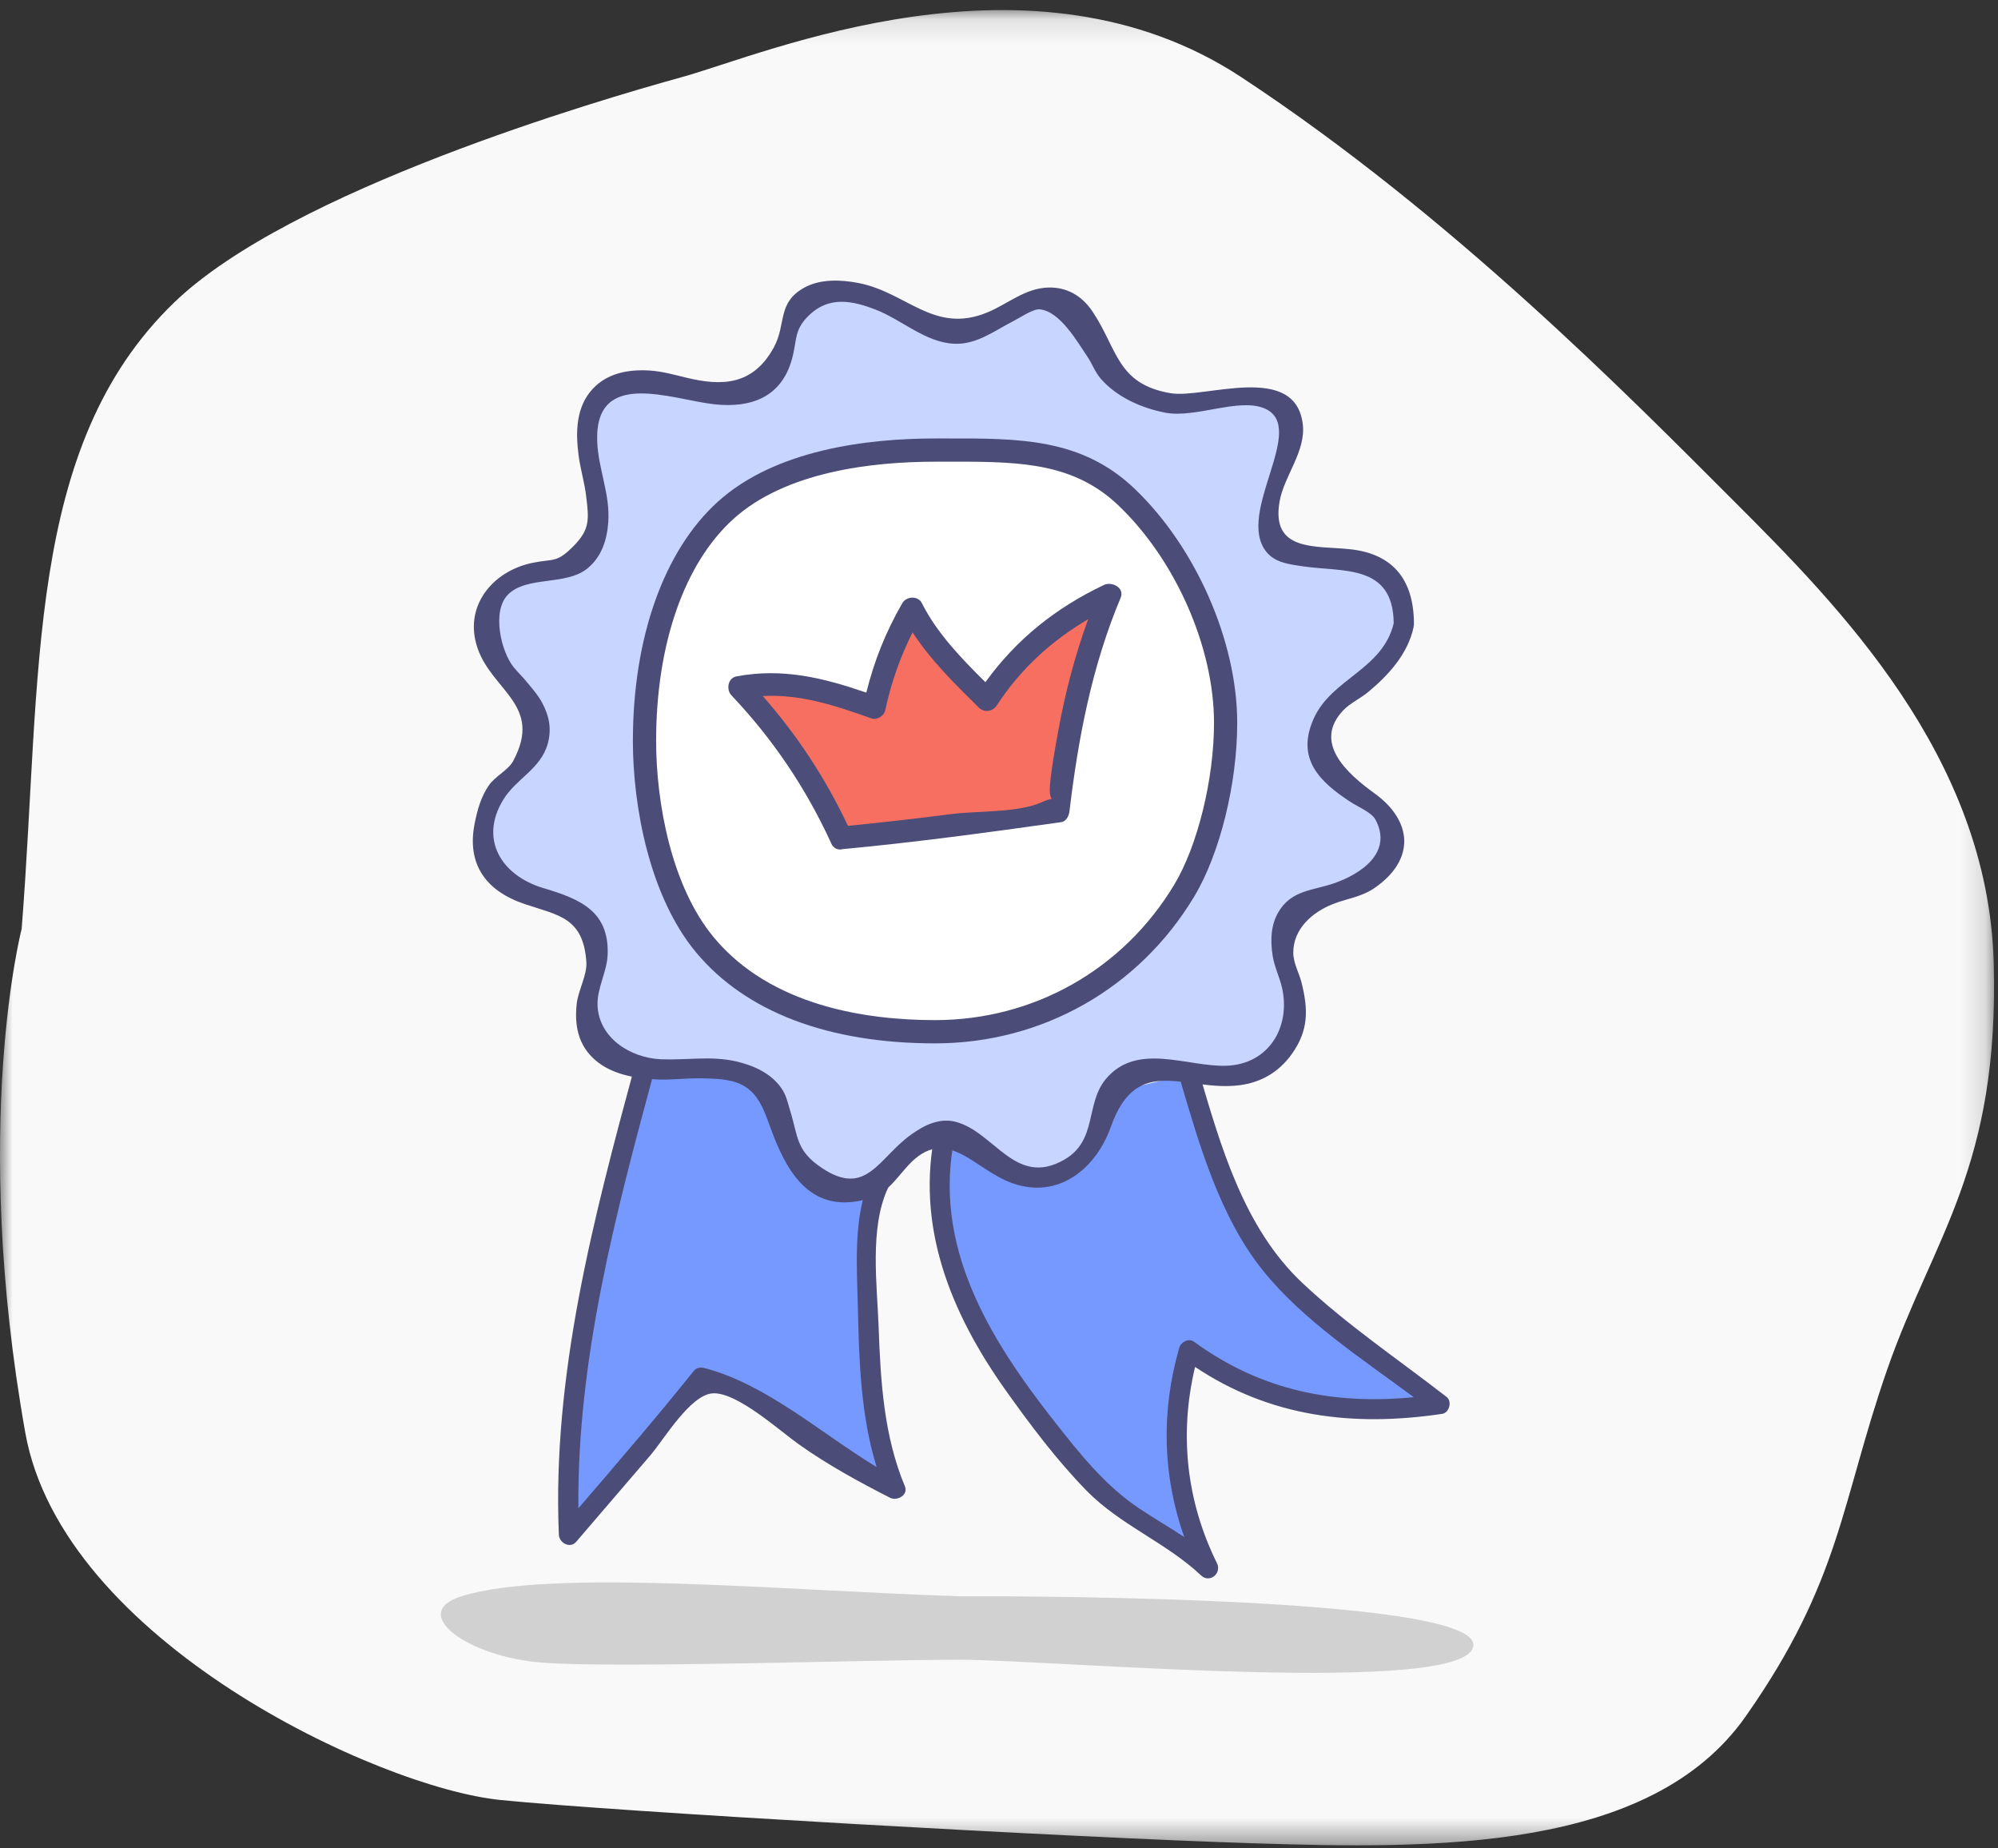 <?xml version="1.0" encoding="UTF-8"?>
<svg width="80px" height="74px" viewBox="0 0 80 74" version="1.1" xmlns="http://www.w3.org/2000/svg" xmlns:xlink="http://www.w3.org/1999/xlink">
    <rect x="0" y="0" width="80" height="74" fill="#333333" stroke="none"/>
    <!-- Generator: sketchtool 52.1 (67048) - http://www.bohemiancoding.com/sketch -->
    <title>96232CAF-EF15-4746-96D5-E3EA6A4C6FEB</title>
    <desc>Created with sketchtool.</desc>
    <defs>
        <polygon id="path-1" points="0 0.123 79.842 0.123 79.842 73.596 0 73.596"></polygon>
    </defs>
    <g id="Peeranha" stroke="none" stroke-width="1" fill="none" fill-rule="evenodd">
        <g id="Peerania_LK_awards" transform="translate(-267, -294)">
            <g id="Group-28-2" transform="translate(267, 294)">
                <g id="Group-3" transform="translate(0, 0.281)">
                    <mask id="mask-2" fill="white">
                        <use xlink:href="#path-1"></use>
                    </mask>
                    <g id="Clip-2"></g>
                    <!-- main shadow -->
                    <path d="M0.867,36.908 C1.675,26.722 0.983,17.595 6.985,11.818 C11.648,7.331 23.955,3.731 27.303,2.806 C30.651,1.882 41.271,-2.739 49.698,2.806 C58.126,8.352 65.283,15.638 69.439,19.794 C73.594,23.949 79.597,30.001 79.828,38.24 C80.059,46.478 77.404,49.251 75.557,54.566 C73.71,59.881 73.71,63 69.9,68.43 C66.091,73.86 57.433,73.745 50.16,73.514 C42.887,73.283 24.752,72.256 20.03,71.78 C15.162,71.291 2.491,65.405 1.011,57.07 C-1.177,44.755 0.867,36.908 0.867,36.908" id="Fill-1" fill="#F9F9F9" mask="url(#mask-2)"></path>
                </g>
                <!-- left ribbon -->
                <path d="M25.806,42.773 C24.257,48.482 22.445,55.423 22.78,61.444 C24.429,59.523 26.078,57.603 27.726,55.682 C27.831,55.56 27.93,55.212 28.079,55.154 C28.269,55.08 28.494,55.351 28.689,55.413 C30.287,55.915 31.565,57.093 32.965,58.014 C33.882,58.618 34.863,59.116 35.842,59.613 C35.18,58.204 34.993,56.624 34.88,55.072 C34.749,53.256 34.709,51.432 34.761,49.611 C34.783,48.869 35.168,47.302 35.2,47.371 L33.533,44.488 L29.291,41.001 L25.806,42.773 Z" id="Fill-4" fill="#7699FF"></path>
                <!-- right ribbon -->
                <path d="M37.851,45.346 C37.68,46.013 37.588,46.7 37.576,47.389 C37.541,49.335 38.154,51.252 39.062,52.973 C39.971,54.694 41.169,56.243 42.387,57.762 C43.152,58.715 43.938,59.672 44.92,60.401 C46.047,61.239 47.415,61.765 48.379,62.787 C47.661,61.418 47.08,59.782 47.119,58.237 C47.157,56.714 47.113,55.531 47.606,54.065 C50.434,56.24 53.685,56.872 57.638,56.212 C55.835,54.812 55.308,54.402 53.505,53.001 C52.565,52.27 51.615,51.53 50.87,50.601 C50.159,49.713 49.656,48.679 49.203,47.637 C48.512,46.049 48.092,44.66 47.606,42.997" id="Fill-6" fill="#7699FF"></path>
                <!-- rim shadow -->
                <path d="M56.21,25.002 C56.291,23.81 55.843,22.769 54.687,22.471 C53.986,22.29 51.51,22.459 51.058,21.894 C50.654,21.389 50.747,20.074 50.93,19.698 C51.256,19.029 51.495,18.209 51.715,17.497 C51.968,16.678 51.399,15.949 50.186,15.869 C49.253,15.807 48.367,16.264 47.433,16.222 C46.795,16.194 45.021,15.846 44.183,14.673 C43.847,14.203 43.795,13.604 43.584,13.065 C43.162,11.991 42.269,11.595 40.991,12.189 C40.513,12.411 39.805,12.817 39.348,13.078 C37.966,13.867 36.987,12.857 35.688,12.212 C34.388,11.567 32.498,11.233 31.754,12.479 C31.302,13.235 31.527,14.263 31.053,15.006 C30.384,16.056 28.826,15.915 27.627,15.578 C26.429,15.242 24.968,14.898 24.081,15.772 C23.205,16.635 23.504,18.079 23.786,19.276 C24.067,20.473 24.121,22.023 23.047,22.619 C22.397,22.979 21.583,22.816 20.871,23.028 C19.774,23.354 19.097,24.684 19.477,25.764 C19.958,27.133 21.793,27.984 21.614,29.424 C21.505,30.299 20.676,30.865 20.046,31.481 C19.416,32.097 19.291,33.836 19.291,33.836 C19.173,34.809 20.409,35.677 21.367,35.883 C22.324,36.088 23.34,36.26 23.769,37.141 C24.38,38.394 23.178,39.861 23.508,41.216 C23.866,42.685 25.748,42.904 27.255,42.793 C28.761,42.681 30.708,42.81 31.182,44.246 C31.305,44.62 31.294,45.025 31.366,45.413 C31.56,46.453 32.274,47.442 33.306,47.673 C34.338,47.904 35.623,47.445 36.008,46.46 C36.235,45.878 37.091,45.586 37.44,45.353 C37.981,44.992 38.305,45.364 38.845,45.726 C39.385,46.089 39.828,46.594 40.407,46.892 C41.772,47.593 43.683,46.723 44.052,45.233 C44.169,44.76 44.153,44.25 44.358,43.808 C44.926,42.586 46.661,42.644 47.977,42.931 C49.293,43.218 50.616,43.134 51.361,42.011 C52.202,40.748 52.001,40.18 51.639,39.206 C51.277,38.233 51.035,37.06 51.816,36.376 C52.637,35.656 53.362,35.973 54.341,35.491 C55.418,34.962 56.412,33.823 55.633,32.837 C55.176,32.26 55.002,32.233 53.524,31.276 C52.069,30.336 52.863,28.237 54.266,27.606 C54.266,27.606 56.13,26.195 56.21,25.002" id="Fill-8" fill="#FFFFFF"></path>
                <!-- rim -->
                <path d="M56.21,25.002 C56.291,23.81 55.843,22.769 54.687,22.471 C53.986,22.29 51.51,22.459 51.058,21.894 C50.654,21.389 50.747,20.074 50.93,19.698 C51.256,19.029 51.495,18.209 51.715,17.497 C51.968,16.678 51.399,15.949 50.186,15.869 C49.253,15.807 48.367,16.264 47.433,16.222 C46.795,16.194 45.021,15.846 44.183,14.673 C43.847,14.203 43.795,13.604 43.584,13.065 C43.162,11.991 42.269,11.595 40.991,12.189 C40.513,12.411 39.805,12.817 39.348,13.078 C37.966,13.867 36.987,12.857 35.688,12.212 C34.388,11.567 32.498,11.233 31.754,12.479 C31.302,13.235 31.527,14.263 31.053,15.006 C30.384,16.056 28.826,15.915 27.627,15.578 C26.429,15.242 24.968,14.898 24.081,15.772 C23.205,16.635 23.504,18.079 23.786,19.276 C24.067,20.473 24.121,22.023 23.047,22.619 C22.397,22.979 21.583,22.816 20.871,23.028 C19.774,23.354 19.097,24.684 19.477,25.764 C19.958,27.133 21.793,27.984 21.614,29.424 C21.505,30.299 20.676,30.865 20.046,31.481 C19.416,32.097 19.291,33.836 19.291,33.836 C19.173,34.809 20.409,35.677 21.367,35.883 C22.324,36.088 23.34,36.26 23.769,37.141 C24.38,38.394 23.178,39.861 23.508,41.216 C23.866,42.685 25.748,42.904 27.255,42.793 C28.761,42.681 30.708,42.81 31.182,44.246 C31.305,44.62 31.294,45.025 31.366,45.413 C31.56,46.453 32.274,47.442 33.306,47.673 C34.338,47.904 35.623,47.445 36.008,46.46 C36.235,45.878 37.091,45.586 37.44,45.353 C37.981,44.992 38.305,45.364 38.845,45.726 C39.385,46.089 39.828,46.594 40.407,46.892 C41.772,47.593 43.683,46.723 44.052,45.233 C44.169,44.76 44.153,44.25 44.358,43.808 C44.926,42.586 46.661,42.644 47.977,42.931 C49.293,43.218 50.616,43.134 51.361,42.011 C52.202,40.748 52.001,40.18 51.639,39.206 C51.277,38.233 51.035,37.06 51.816,36.376 C52.637,35.656 53.362,35.973 54.341,35.491 C55.418,34.962 56.412,33.823 55.633,32.837 C55.176,32.26 55.002,32.233 53.524,31.276 C52.069,30.336 52.863,28.237 54.266,27.606 C54.266,27.606 56.13,26.195 56.21,25.002" id="Fill-10" fill="#C8D5FF"></path>
                <!-- rim border -->
                <path d="M52.59,28.792 C51.891,30.388 52.839,31.301 54.091,32.117 C54.36,32.292 54.922,32.525 55.076,32.817 C55.777,34.141 54.482,34.992 53.416,35.362 C52.567,35.656 51.711,35.628 51.19,36.511 C50.877,37.04 50.865,37.652 50.954,38.246 C51.022,38.699 51.231,39.103 51.332,39.543 C51.687,41.095 50.817,42.614 49.093,42.667 C47.523,42.714 45.518,41.703 44.273,43.204 C43.455,44.191 43.944,45.654 42.626,46.42 C40.655,47.565 39.822,45.303 38.25,44.908 C37.615,44.749 37.013,45.04 36.475,45.427 C35.175,46.36 34.692,47.945 32.918,46.766 C31.854,46.059 31.964,45.507 31.627,44.428 C31.528,44.112 31.487,43.857 31.289,43.569 C30.869,42.959 30.162,42.65 29.464,42.49 C28.474,42.263 27.476,42.448 26.479,42.408 C25.224,42.356 23.966,41.538 23.925,40.236 C23.904,39.561 24.303,38.903 24.33,38.223 C24.397,36.482 23.229,35.99 21.762,35.556 C20.094,35.061 19.167,33.617 20.154,32.01 C20.669,31.171 21.651,30.783 21.931,29.777 C22.095,29.187 21.992,28.669 21.708,28.135 C21.539,27.818 21.301,27.558 21.076,27.282 C20.916,27.085 20.73,26.911 20.57,26.715 C20.057,26.086 19.687,24.47 20.334,23.81 C21.088,23.041 22.669,23.463 23.53,22.75 C24.088,22.287 24.303,21.62 24.355,20.907 C24.438,19.794 23.95,18.764 23.912,17.666 C23.809,14.721 26.906,16.002 28.606,16.186 C30.094,16.347 31.291,15.886 31.709,14.38 C31.928,13.59 31.772,13.197 32.433,12.585 C33.213,11.864 34.113,12.027 35.065,12.397 C36.093,12.796 37.048,13.703 38.191,13.761 C39.103,13.808 39.811,13.242 40.583,12.851 C40.829,12.727 41.357,12.364 41.622,12.384 C42.441,12.447 43.157,13.718 43.536,14.274 C43.739,14.573 43.834,14.882 44.074,15.16 C44.711,15.898 45.722,16.344 46.667,16.523 C47.865,16.75 49.606,15.916 50.63,16.35 C52.403,17.102 49.447,20.545 50.71,22.098 C51.055,22.524 51.61,22.589 52.119,22.666 C53.755,22.915 55.783,22.553 55.804,24.954 C55.353,26.824 53.303,27.163 52.59,28.792 M54.787,27.701 C55.612,27.013 56.367,26.18 56.6,25.11 C56.603,25.095 56.599,25.083 56.601,25.069 C56.604,25.046 56.614,25.028 56.614,25.002 C56.62,23.267 55.827,22.188 54.084,21.991 C52.705,21.836 50.869,22.116 51.237,20.064 C51.42,19.045 52.29,18.074 52.164,16.99 C51.872,14.484 48.229,15.967 46.881,15.743 C44.697,15.38 44.749,13.943 43.724,12.443 C43.314,11.845 42.727,11.496 41.99,11.511 C41.043,11.53 40.355,12.171 39.526,12.511 C37.391,13.387 36.317,11.703 34.363,11.328 C33.663,11.194 32.841,11.16 32.197,11.519 C31.109,12.125 31.489,12.981 30.985,13.906 C30.146,15.443 28.888,15.463 27.471,15.118 C26.99,15.001 26.505,14.864 26.008,14.834 C25.17,14.783 24.324,14.931 23.732,15.568 C23.061,16.289 23.046,17.288 23.164,18.209 C23.235,18.769 23.404,19.309 23.471,19.871 C23.581,20.788 23.63,21.192 22.957,21.869 C22.274,22.554 22.176,22.356 21.313,22.535 C19.714,22.866 18.537,24.288 19.128,25.968 C19.728,27.673 21.737,28.235 20.553,30.457 C20.349,30.839 19.836,31.067 19.576,31.439 C19.254,31.901 19.107,32.448 19,32.996 C18.69,34.592 19.446,35.67 21.012,36.195 C22.354,36.645 23.358,36.728 23.478,38.516 C23.513,39.027 23.149,39.661 23.092,40.184 C22.995,41.065 23.153,41.855 23.842,42.447 C24.492,43.005 25.383,43.162 26.216,43.212 C26.824,43.249 27.429,43.159 28.037,43.17 C28.43,43.176 28.864,43.183 29.249,43.27 C30.393,43.526 30.577,44.457 30.969,45.467 C31.601,47.09 32.547,48.518 34.561,48.044 C35.519,47.819 35.761,47.316 36.357,46.664 C37.894,44.982 38.993,46.825 40.536,47.37 C42.406,48.031 43.899,46.756 44.484,45.1 C45.529,42.145 47.49,43.721 49.627,43.447 C50.493,43.337 51.198,42.923 51.711,42.216 C52.408,41.252 52.383,40.407 52.111,39.328 C52.01,38.93 51.785,38.565 51.783,38.141 C51.779,37.198 52.531,36.523 53.373,36.193 C53.966,35.961 54.526,35.912 55.069,35.528 C56.692,34.385 56.539,32.846 55.035,31.761 C53.921,30.958 52.551,29.719 53.795,28.426 C54.068,28.143 54.479,27.958 54.787,27.701" id="Fill-12" fill="#4C4C78"></path>
                <!-- inner circle -->
                <path d="M49.074,28.937 C49.074,31.129 48.469,33.904 47.416,35.655 C45.382,39.041 41.675,41.306 37.44,41.306 C33.847,41.306 30.364,40.394 28.23,37.833 C26.548,35.814 25.806,32.498 25.806,29.663 C25.806,26.246 26.697,22.575 29.038,20.445 C31.104,18.566 34.428,18.019 37.44,18.019 C40.558,18.019 43.024,17.908 45.113,19.906 C47.329,22.026 49.074,25.627 49.074,28.937" id="Fill-14" fill="#FFFFFF"></path>
                <!-- inner circle border -->
                <path d="M47.018,35.415 C44.976,38.812 41.396,40.84 37.44,40.84 C34.658,40.84 30.864,40.267 28.587,37.535 C26.879,35.486 26.271,32.124 26.271,29.662 C26.271,25.804 27.393,22.57 29.351,20.79 C31.446,18.884 34.906,18.484 37.44,18.484 L37.909,18.484 C38.06,18.483 38.207,18.483 38.354,18.483 C40.958,18.483 43.042,18.569 44.791,20.243 C47.075,22.427 48.609,25.921 48.609,28.937 C48.609,31.193 47.955,33.856 47.018,35.415 M45.434,19.57 C43.317,17.544 40.817,17.547 37.908,17.554 L37.44,17.554 C34.742,17.554 31.04,17.996 28.726,20.101 C26.575,22.058 25.341,25.542 25.341,29.662 C25.341,32.288 26.006,35.891 27.873,38.131 C29.858,40.512 33.166,41.771 37.44,41.771 C41.725,41.771 45.604,39.574 47.815,35.895 C48.845,34.179 49.538,31.383 49.538,28.937 C49.538,25.683 47.888,21.919 45.434,19.57" id="Fill-16" fill="#4C4C78"></path>
                <!-- left ribbon border -->
                <path d="M35.18,53.123 C35.119,51.437 34.812,49.161 35.549,47.575 C35.767,47.107 35.071,46.695 34.851,47.167 C34.145,48.688 34.315,50.742 34.349,52.343 C34.396,54.483 34.466,56.681 35.1,58.733 C32.848,57.367 30.685,55.411 28.186,54.764 C28.058,54.731 27.882,54.758 27.793,54.868 C26.289,56.741 24.725,58.562 23.159,60.384 C23.102,54.432 24.65,48.589 26.196,42.88 C26.332,42.377 25.553,42.163 25.417,42.665 C23.761,48.779 22.105,55.055 22.377,61.444 C22.39,61.767 22.825,62.011 23.067,61.729 C24.055,60.577 25.044,59.425 26.033,58.272 C26.585,57.63 27.631,55.845 28.533,55.782 C29.498,55.715 31.233,57.292 31.984,57.823 C33.147,58.647 34.369,59.315 35.638,59.962 C35.914,60.103 36.379,59.859 36.232,59.505 C35.386,57.475 35.259,55.301 35.18,53.123" id="Fill-18" fill="#4C4C78"></path>
                <!-- right ribbon border -->
                <path d="M57.924,55.927 C55.998,54.431 53.907,53.024 52.135,51.351 C49.797,49.145 48.877,45.886 47.996,42.89 C47.849,42.392 47.069,42.604 47.217,43.105 C47.995,45.749 48.819,48.701 50.585,50.886 C52.186,52.869 54.525,54.391 56.606,55.935 C53.42,56.25 50.489,55.673 47.81,53.716 C47.593,53.558 47.282,53.728 47.217,53.958 C46.478,56.529 46.554,59.096 47.417,61.535 C46.829,61.145 46.217,60.794 45.62,60.394 C44.243,59.474 43.23,58.193 42.217,56.905 C39.612,53.592 37.296,49.851 38.241,45.454 C38.35,44.946 37.571,44.729 37.461,45.238 C36.639,49.064 38.059,52.548 40.259,55.648 C41.249,57.041 42.305,58.448 43.499,59.671 C44.86,61.065 46.686,61.748 48.092,63.073 C48.435,63.395 48.929,62.991 48.727,62.582 C47.498,60.097 47.211,57.399 47.851,54.724 C50.849,56.728 54.17,57.136 57.745,56.603 C58.03,56.56 58.151,56.104 57.924,55.927" id="Fill-20" fill="#4C4C78"></path>
                <!-- crown -->
                <path class="crown" d="M33.682,33.546 C32.704,31.312 31.317,29.258 29.61,27.518 C31.397,27.047 33.269,27.688 35.006,28.321 C35.258,26.926 35.775,25.581 36.521,24.378 C36.923,25.367 38.751,27.267 39.518,28.01 C40.642,26.178 42.323,24.751 44.432,23.81 C43.228,26.542 42.713,29.467 42.368,32.476 C42.368,32.476 36.623,33.285 33.682,33.546" id="Fill-22" fill="#F76F60"></path>
                <!-- crown border -->
                <path d="M42.372,29.266 C42.244,29.982 42.103,30.712 42.041,31.439 C41.971,32.263 42.385,31.815 41.728,32.11 C40.753,32.549 39.18,32.453 38.114,32.589 C36.729,32.764 35.343,32.929 33.952,33.062 C33.052,31.157 31.922,29.437 30.54,27.865 C32.045,27.784 33.448,28.244 34.885,28.759 C35.107,28.838 35.395,28.669 35.444,28.441 C35.682,27.326 36.041,26.311 36.54,25.315 C37.263,26.435 38.267,27.415 39.197,28.332 C39.414,28.546 39.751,28.485 39.911,28.24 C40.874,26.767 42.106,25.653 43.571,24.788 C43.042,26.243 42.648,27.732 42.372,29.266 M44.203,23.418 C42.267,24.337 40.693,25.598 39.456,27.311 C38.497,26.363 37.512,25.345 36.913,24.148 C36.758,23.838 36.291,23.866 36.128,24.148 C35.464,25.299 35.003,26.456 34.687,27.729 C32.966,27.135 31.33,26.733 29.489,27.079 C29.138,27.144 29.07,27.609 29.288,27.839 C30.951,29.593 32.262,31.544 33.272,33.738 C33.292,33.804 33.331,33.861 33.382,33.907 C33.481,34.006 33.612,34.028 33.737,33.995 C36.663,33.722 39.579,33.323 42.488,32.915 C42.7,32.885 42.801,32.658 42.822,32.476 C43.174,29.534 43.72,26.674 44.871,23.931 C45.041,23.526 44.515,23.269 44.203,23.418" id="Fill-24" fill="#4C4D78"></path>
                <!-- bottom shadow -->
                <path d="M38.42,63.906 C31.29,63.675 22.054,62.786 18.476,63.906 C16.336,64.575 18.706,66.332 21.708,66.563 C24.709,66.794 34.7,66.447 38.42,66.447 C42.141,66.447 58.88,67.949 58.995,65.869 C59.11,63.79 38.42,63.906 38.42,63.906" id="Fill-26" fill="#D1D1D1"></path>
            </g>
        </g>
    </g>
</svg>